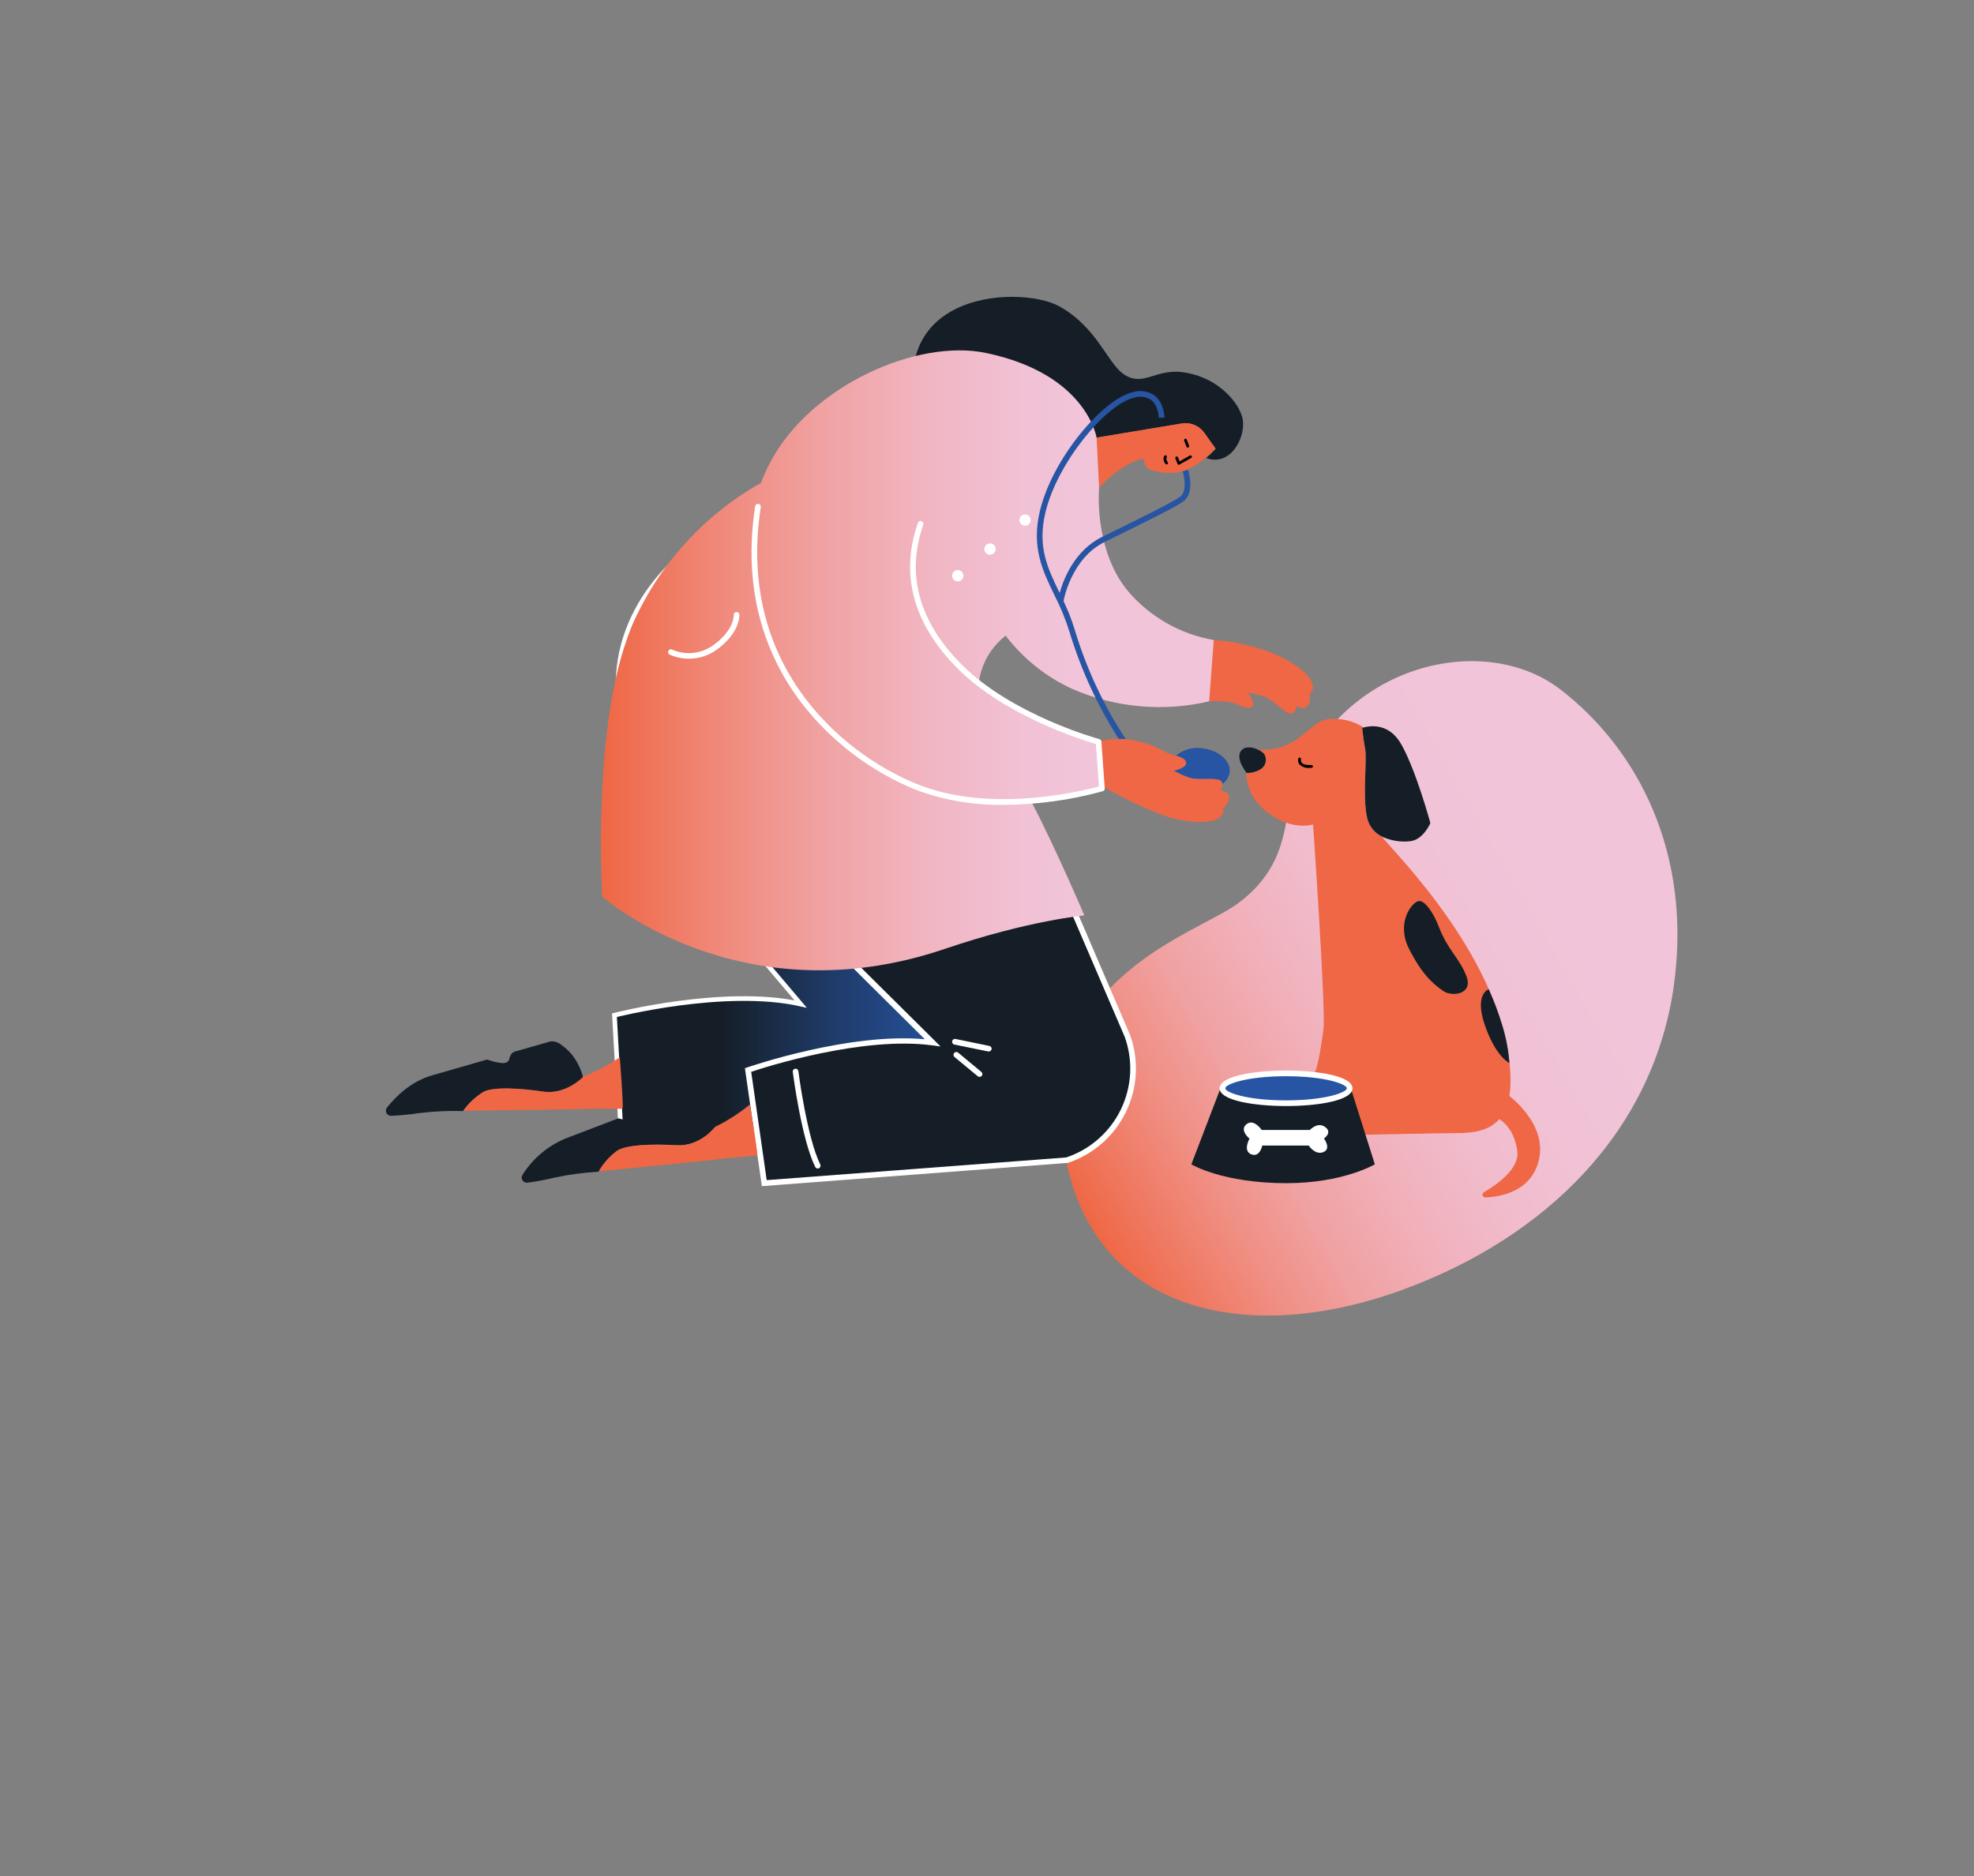<svg width="425" height="404" viewBox="0 0 425 404" fill="none" xmlns="http://www.w3.org/2000/svg">
<rect x="0" y="0" width="425" height="404" fill="#808080" stroke="none"/>
<path d="M277.89 172.29C276.39 177.16 277.17 186.59 266.56 194.49C257.62 201.15 224.26 210.26 228.91 246.02C233.56 281.78 267.05 290.37 301.72 277.79C333.09 266.4 356.27 243.26 360.45 211.67C364.12 184 353.04 161.67 336.02 148.5C319 135.33 286.76 143.36 277.89 172.29Z" fill="url(#paint0_linear)"/>
<path d="M150.73 116.45C150.73 116.45 134.38 126.55 133.14 145.25C131.9 163.95 136.6 174.02 149.54 189.25C158.41 199.71 166.68 209.43 172.38 216.18C156.04 212.5 132.29 218.58 132.29 218.58L133.67 243.18L198.98 243.88C201.672 243.241 204.21 242.071 206.444 240.439C208.679 238.807 210.565 236.746 211.994 234.376C213.422 232.006 214.364 229.375 214.763 226.637C215.163 223.899 215.012 221.109 214.32 218.43L193.89 139.39L150.73 116.45Z" fill="url(#paint1_linear)" stroke="white" stroke-miterlimit="10"/>
<path d="M170.62 127C170.62 127 155.2 138.47 155.62 157.21C156.04 175.95 161.54 185.58 175.76 199.67C185.49 209.32 194.56 218.3 200.83 224.53C184.23 222.27 161.1 230.38 161.1 230.38L164.59 254.76L229.72 249.83C232.346 248.961 234.773 247.577 236.858 245.759C238.943 243.941 240.644 241.726 241.863 239.243C243.082 236.759 243.794 234.058 243.956 231.297C244.119 228.535 243.729 225.769 242.81 223.16L212.87 153.51L170.62 127Z" fill="url(#paint2_linear)"/>
<path d="M164.03 255.39L160.38 230L160.86 229.83C161.08 229.76 182.73 222.25 199.12 223.76C195.43 220.09 190.92 215.62 185.94 210.69L175.29 200.08C161.84 186.75 155.37 176.93 154.97 157.21C154.59 138.37 170.11 126.61 170.26 126.49L170.6 126.25L213.32 153.07L213.39 153.25L243.33 222.9C244.283 225.586 244.69 228.435 244.528 231.28C244.365 234.125 243.637 236.909 242.386 239.469C241.134 242.029 239.384 244.313 237.238 246.189C235.093 248.064 232.595 249.492 229.89 250.39H229.74L164.03 255.39ZM161.73 230.77L165.07 254.09L229.56 249.21C232.101 248.36 234.447 247.012 236.462 245.246C238.477 243.479 240.12 241.329 241.296 238.921C242.471 236.514 243.156 233.896 243.309 231.221C243.463 228.546 243.082 225.867 242.19 223.34L212.35 153.9L170.67 127.73C168.47 129.51 155.85 140.49 156.19 157.18C156.58 176.61 162.66 185.85 176.14 199.18L186.8 209.74C192.35 215.23 197.32 220.16 201.22 224.04L202.5 225.32L200.7 225.07C185.74 223.08 165.1 229.65 161.73 230.77V230.77Z" fill="white"/>
<path d="M260.33 151C259.634 150.039 259.139 148.948 258.872 147.792C258.606 146.636 258.575 145.438 258.78 144.27C259.006 141.913 259.897 139.67 261.35 137.8C265.243 138.07 269.081 138.867 272.76 140.17C278.86 142.32 281.71 145.45 282.16 146.32C283.47 148.87 281.93 149.25 281.93 149.25C281.93 149.25 282.45 151.25 281.32 152.2C280.49 152.9 279.13 151.99 279.13 151.99C279.13 151.99 279.13 153.36 278.03 153.66C276.93 153.96 274.12 150.66 272.13 149.99C270.988 149.598 269.813 149.307 268.62 149.12C268.62 149.12 270.62 151.59 269.46 152.26C268.3 152.93 266.56 151.4 264.41 151.11C263.057 150.942 261.69 150.905 260.33 151V151Z" fill="#EF6744"/>
<path d="M267.39 89.59C266.17 85.8 261.39 80.88 254.32 80.1C248.61 79.48 245.94 83.47 241.77 80.45C238.37 77.98 236.11 70.45 228.11 65.97C219.28 61.09 186.11 62.62 199.75 96.07C203.94 106.35 217.24 98.39 234.86 96.23C235.211 95.527 235.626 94.857 236.1 94.23L254.16 91.23C255.12 91.02 256.12 91.098 257.036 91.454C257.952 91.81 258.743 92.427 259.31 93.23L261.74 96.64C261.088 97.348 260.393 98.016 259.66 98.64H259.72C265.31 100.61 268.61 93.37 267.39 89.59Z" fill="#151E27"/>
<path d="M259.31 93.22C258.743 92.418 257.952 91.8 257.036 91.444C256.12 91.088 255.12 91.01 254.16 91.22L236.1 94.22C235.626 94.847 235.211 95.517 234.86 96.22C234.246 97.241 233.99 98.437 234.13 99.62C234.65 101.86 235.31 106.45 236.63 105.03C241.98 99.32 246.18 98.71 246.18 98.71L246.42 99.71C246.497 100.034 246.653 100.333 246.875 100.581C247.097 100.829 247.377 101.018 247.69 101.13C249.912 101.925 252.321 102.044 254.61 101.47C256.451 100.828 258.15 99.832 259.61 98.54C260.343 97.916 261.038 97.248 261.69 96.54L259.31 93.22Z" fill="#EF6744"/>
<path d="M253.82 100.06H253.72C253.678 100.046 253.64 100.024 253.607 99.995C253.575 99.966 253.548 99.93 253.53 99.89L253.06 98.71C253.03 98.634 253.031 98.55 253.063 98.475C253.095 98.4 253.155 98.341 253.23 98.31C253.306 98.28 253.39 98.281 253.465 98.313C253.54 98.345 253.599 98.405 253.63 98.48L253.97 99.34L256.15 98.09C256.219 98.05 256.301 98.04 256.378 98.06C256.455 98.081 256.52 98.131 256.56 98.2C256.6 98.269 256.611 98.351 256.59 98.428C256.569 98.505 256.519 98.57 256.45 98.61L253.97 100C253.927 100.034 253.875 100.055 253.82 100.06V100.06Z" fill="black"/>
<path d="M251.15 100C251.1 99.999 251.051 99.985 251.008 99.961C250.964 99.936 250.927 99.902 250.9 99.86C250.13 98.73 250.7 98.13 250.72 98.1C250.778 98.051 250.852 98.025 250.928 98.027C251.003 98.029 251.076 98.059 251.131 98.111C251.187 98.162 251.221 98.232 251.228 98.308C251.236 98.383 251.215 98.459 251.17 98.52C251.17 98.52 250.94 98.84 251.4 99.52C251.424 99.552 251.441 99.589 251.45 99.628C251.459 99.668 251.46 99.708 251.452 99.748C251.445 99.787 251.429 99.825 251.406 99.858C251.384 99.891 251.354 99.919 251.32 99.94C251.272 99.979 251.212 100 251.15 100V100Z" fill="black"/>
<path d="M255.72 96.37C255.658 96.369 255.599 96.35 255.548 96.314C255.498 96.278 255.461 96.228 255.44 96.17L254.95 94.87C254.936 94.833 254.929 94.793 254.93 94.753C254.932 94.713 254.941 94.673 254.958 94.637C254.975 94.601 254.998 94.568 255.028 94.541C255.058 94.514 255.092 94.493 255.13 94.48C255.167 94.466 255.207 94.459 255.247 94.46C255.287 94.462 255.327 94.471 255.363 94.488C255.399 94.505 255.432 94.528 255.459 94.558C255.486 94.588 255.507 94.622 255.52 94.66L256.01 95.95C256.024 95.988 256.031 96.029 256.03 96.069C256.029 96.11 256.02 96.15 256.003 96.187C255.986 96.225 255.962 96.258 255.933 96.286C255.903 96.314 255.868 96.336 255.83 96.35L255.72 96.37Z" fill="black"/>
<path d="M242.95 127.39C235.39 118.39 236.63 105.04 236.63 105.04L236.1 94.27C236.1 94.27 234.04 80.54 212.3 76C197.49 72.89 174.78 83 166.03 99.17C165.191 100.728 164.453 102.338 163.82 103.99C151.57 110.8 139.5 123.27 134.26 139.75C127.69 160.41 129.66 193.06 129.66 193.06C129.66 193.06 159.37 219.27 203.46 204.29C221.54 198.15 233.46 197.1 233.46 197.1C233.46 197.1 227.59 183.26 221.89 172.26C231.95 172.44 237.83 169.7 237.83 169.7L236.41 159.7C236.41 159.7 221.51 155.06 210.78 146.7C211.311 143.018 213.18 139.661 216.03 137.27L216.5 136.85C220.295 141.827 225.263 145.788 230.96 148.38C240.213 152.39 250.513 153.309 260.33 151L261.33 137.8C254.18 136.57 247.681 132.89 242.95 127.39V127.39Z" fill="url(#paint3_linear)"/>
<path d="M324.28 235.45C324.28 235.45 333.35 241.7 331.28 249.92C329.59 256.56 323.17 257.66 319.82 257.82C319.683 257.83 319.546 257.791 319.433 257.712C319.321 257.633 319.239 257.517 319.201 257.385C319.164 257.252 319.173 257.111 319.227 256.984C319.282 256.858 319.378 256.754 319.5 256.69C322.35 255.02 327.18 251.6 326.67 247.84C325.67 240.5 320.13 239.84 320.13 239.84L324.28 235.45Z" fill="#EF6744"/>
<path d="M297.69 180.3C297.69 180.3 297.69 180.24 297.64 180.22C296.825 179.847 296.105 179.293 295.537 178.6C294.968 177.907 294.566 177.093 294.36 176.22C293.28 171.58 294.36 163.79 293.93 161.41C293.5 159.03 293.28 156.77 293.28 156.77L293.64 156.66C291.788 155.468 289.642 154.814 287.44 154.77C284.22 154.62 283.2 156.08 279.44 159.02C276.93 160.805 273.87 161.648 270.8 161.4C271.337 161.627 271.819 161.968 272.21 162.4C272.369 162.667 272.474 162.963 272.518 163.27C272.562 163.578 272.545 163.891 272.468 164.192C272.391 164.493 272.255 164.776 272.068 165.025C271.882 165.273 271.648 165.482 271.38 165.64C270.478 166.188 269.435 166.463 268.38 166.43V166.43C268.38 166.43 267.82 171.13 273.04 175.05C278.26 178.97 282.7 177.51 282.7 177.51C282.7 177.51 285.49 217.67 284.94 221.7C284.39 225.73 283.58 230.7 282.71 231.59C277.35 236.94 278.25 240.5 278.25 240.5L289.67 240.26C289.033 240.719 288.585 241.395 288.41 242.161C288.235 242.926 288.346 243.73 288.72 244.42C288.72 244.42 310.04 243.97 313.21 243.97C318.35 243.97 325.4 243.53 325.21 232.21C324.74 207.16 299.15 182.59 297.69 180.3Z" fill="#EF6744"/>
<path d="M301.71 160.29C299.06 155.53 294.85 156.29 293.64 156.62L293.28 156.73C293.28 156.73 293.5 159 293.93 161.37C294.36 163.74 293.28 171.54 294.36 176.18C294.566 177.053 294.968 177.867 295.537 178.56C296.105 179.253 296.825 179.807 297.64 180.18C299.519 181.027 301.592 181.351 303.64 181.12C306.45 180.79 307.96 177.22 307.96 177.22C307.96 177.22 304.89 165.91 301.71 160.29Z" fill="#151E27"/>
<path d="M272.19 162.37C271.798 161.938 271.317 161.597 270.78 161.37C269.55 160.81 267.93 160.6 267.15 161.72C265.97 163.43 268.38 166.41 268.38 166.41C269.435 166.443 270.478 166.168 271.38 165.62C271.647 165.461 271.881 165.25 272.066 165C272.252 164.75 272.386 164.466 272.461 164.164C272.537 163.862 272.552 163.547 272.505 163.24C272.458 162.932 272.351 162.636 272.19 162.37V162.37Z" fill="#151E27"/>
<path d="M282 165.33C281.589 165.382 281.171 165.339 280.779 165.204C280.387 165.069 280.031 164.845 279.74 164.55C279.611 164.368 279.526 164.159 279.49 163.939C279.453 163.719 279.467 163.494 279.53 163.28C279.564 163.214 279.621 163.162 279.69 163.135C279.759 163.107 279.836 163.105 279.906 163.129C279.977 163.153 280.036 163.202 280.073 163.267C280.111 163.331 280.124 163.407 280.11 163.48C280.075 163.6 280.067 163.726 280.088 163.849C280.109 163.972 280.157 164.089 280.23 164.19C280.44 164.46 280.98 164.79 282.36 164.71C282.439 164.71 282.515 164.74 282.572 164.794C282.63 164.847 282.665 164.921 282.67 165C282.673 165.04 282.667 165.081 282.654 165.119C282.641 165.157 282.62 165.192 282.593 165.222C282.566 165.251 282.533 165.276 282.496 165.292C282.46 165.309 282.42 165.319 282.38 165.32L282 165.33Z" fill="black"/>
<path d="M303.37 204.3C306.19 209.87 308.57 211.86 310.73 213.37C312.6 214.67 317.21 214.12 315.73 210.22C314.25 206.32 311.73 204.57 309.85 199.72C308.67 196.6 306.72 193.62 305.29 194.04C303.86 194.46 300.56 198.74 303.37 204.3Z" fill="#151E27"/>
<path d="M320.53 213C320.53 213 317.35 213.91 319.69 220.73C322.03 227.55 324.97 228.88 324.97 228.88C324.774 226.092 324.25 223.336 323.41 220.67C322.612 218.055 321.65 215.494 320.53 213Z" fill="#151E27"/>
<path d="M231.44 135.76C230.786 133.589 229.964 131.473 228.98 129.43C228.98 129.23 230.66 120.24 237.76 116.73L240.53 115.36C245.99 112.67 252.8 109.36 254.73 107.99C257.32 106.21 255.87 101.35 255.81 101.14L254.64 101.49C255 102.66 255.58 105.93 254.04 106.99C252.18 108.27 245.14 111.74 239.99 114.27L237.22 115.63C231.3 118.57 228.95 124.78 228.14 127.68L228.09 127.57C225.52 122.27 223.31 117.69 225.09 110.3C227.67 99.52 238.14 87.07 244.09 85.64C244.712 85.427 245.375 85.36 246.027 85.445C246.68 85.53 247.303 85.764 247.85 86.13C249.43 87.36 249.48 89.92 249.48 89.94H250.7C250.7 89.81 250.65 86.78 248.6 85.17C247.912 84.688 247.12 84.372 246.289 84.249C245.457 84.126 244.609 84.198 243.81 84.46C237.4 86 226.61 98.66 223.89 110C222.03 117.81 224.44 122.8 226.99 128.08C228.313 130.646 229.411 133.323 230.27 136.08C232.733 144.193 236.292 151.931 240.85 159.08C241.32 159.08 241.85 159.08 242.38 159.15C237.625 151.921 233.941 144.043 231.44 135.76V135.76Z" fill="#2755A3"/>
<path d="M255.32 164C255.85 165.26 252.72 165.94 252.72 165.94C253.771 166.531 254.872 167.03 256.01 167.43C258.01 168.13 262.22 167.26 262.92 168.2C263.052 168.371 263.135 168.575 263.16 168.79C263.583 168.507 263.942 168.14 264.216 167.712C264.489 167.283 264.671 166.802 264.75 166.3C265.04 163.86 262.43 161.53 258.92 161.12C257.904 160.955 256.863 161.011 255.871 161.286C254.878 161.56 253.957 162.046 253.17 162.71C254.18 163 255.03 163.3 255.32 164Z" fill="#2755A3"/>
<path d="M264.59 171.39C264.38 170.33 262.75 170.21 262.75 170.21C263.06 169.809 263.207 169.305 263.16 168.8C263.135 168.585 263.052 168.381 262.92 168.21C262.22 167.27 257.99 168.14 256.01 167.44C254.872 167.04 253.771 166.541 252.72 165.95C252.72 165.95 255.85 165.27 255.32 164.01C255.03 163.3 254.18 163.01 253.17 162.72C252.299 162.498 251.454 162.183 250.65 161.78C248.11 160.334 245.29 159.448 242.38 159.18C241.84 159.18 241.32 159.12 240.85 159.11C239.374 159.082 237.903 159.284 236.49 159.71L237.05 169.06C241.309 171.616 245.786 173.788 250.43 175.55C256.55 177.63 260.73 176.94 261.62 176.55C264.22 175.36 263.25 174.11 263.25 174.11C263.25 174.11 264.89 172.86 264.59 171.39Z" fill="#EF6744"/>
<path d="M296 250.69C296 250.69 289.14 254.75 277 254.75C263.16 254.75 256.5 250.69 256.5 250.69L262.89 234L290.82 234.28L296 250.69Z" fill="url(#paint4_linear)"/>
<path d="M276.89 237.53C284.456 237.53 290.59 236.093 290.59 234.32C290.59 232.547 284.456 231.11 276.89 231.11C269.324 231.11 263.19 232.547 263.19 234.32C263.19 236.093 269.324 237.53 276.89 237.53Z" fill="#2755A3"/>
<path d="M276.89 238.14C270 238.14 262.58 236.94 262.58 234.32C262.58 231.7 270 230.5 276.89 230.5C283.78 230.5 291.19 231.69 291.19 234.32C291.19 236.95 283.78 238.14 276.89 238.14ZM276.89 231.72C268.42 231.72 263.8 233.44 263.8 234.32C263.8 235.2 268.42 236.92 276.89 236.92C285.36 236.92 289.97 235.2 289.97 234.32C289.97 233.44 285.35 231.72 276.89 231.72Z" fill="white"/>
<path d="M282.01 243.29C282.01 243.29 283.94 241.18 285.65 242.96C286.65 244.05 285.04 245.13 285.04 245.13C285.04 245.13 286.69 247.3 284.94 248.05C283.19 248.8 281.76 246.65 281.76 246.65H271.76C271.76 246.65 271.26 249.27 269.39 248.53C267.52 247.79 269.02 245.16 269.02 245.16C269.02 245.16 266.94 243.49 268.2 242.21C269.81 240.58 271.64 243.29 271.64 243.29H282.01Z" fill="white"/>
<path d="M216.04 173.29C210.022 173.387 204.032 172.436 198.34 170.48C182.43 164.67 157.01 145.19 162.59 108.99C162.619 108.832 162.708 108.69 162.838 108.596C162.969 108.501 163.13 108.459 163.29 108.48C163.369 108.492 163.445 108.52 163.514 108.562C163.582 108.604 163.641 108.659 163.688 108.724C163.734 108.79 163.767 108.864 163.785 108.942C163.803 109.02 163.804 109.101 163.79 109.18C158.33 144.59 183.2 163.65 198.79 169.33C214.38 175.01 233.41 170.21 236.6 169.33L235.95 160.19C233.08 159.36 216.23 154.12 206.05 143.81C196.6 134.24 193.76 123.74 197.61 112.62C197.632 112.54 197.671 112.465 197.723 112.4C197.776 112.335 197.841 112.282 197.915 112.243C197.989 112.205 198.07 112.182 198.153 112.175C198.236 112.169 198.319 112.18 198.398 112.208C198.477 112.235 198.549 112.278 198.61 112.335C198.672 112.391 198.721 112.459 198.755 112.535C198.789 112.612 198.807 112.694 198.808 112.777C198.808 112.861 198.792 112.943 198.76 113.02C195.07 123.67 197.82 133.74 206.92 142.96C217.78 153.96 236.49 159.08 236.68 159.13C236.802 159.164 236.911 159.236 236.992 159.334C237.072 159.433 237.12 159.553 237.13 159.68L237.85 169.74C237.862 169.877 237.826 170.014 237.747 170.128C237.669 170.241 237.553 170.323 237.42 170.36C230.453 172.273 223.265 173.258 216.04 173.29V173.29Z" fill="white"/>
<path d="M148.32 141.82C146.886 141.828 145.467 141.528 144.16 140.94C144.089 140.905 144.026 140.855 143.974 140.796C143.922 140.736 143.882 140.666 143.857 140.591C143.832 140.516 143.822 140.436 143.828 140.357C143.833 140.278 143.854 140.201 143.89 140.13C143.925 140.059 143.974 139.996 144.034 139.944C144.094 139.892 144.164 139.852 144.239 139.827C144.314 139.802 144.394 139.792 144.473 139.798C144.552 139.803 144.629 139.825 144.7 139.86C146.148 140.494 147.738 140.736 149.309 140.56C150.88 140.384 152.377 139.798 153.65 138.86C158.07 135.64 157.98 132.55 157.98 132.42C157.975 132.34 157.985 132.26 158.011 132.185C158.037 132.109 158.077 132.04 158.13 131.98C158.184 131.921 158.248 131.872 158.32 131.838C158.392 131.803 158.47 131.784 158.55 131.78C158.709 131.772 158.864 131.826 158.984 131.93C159.103 132.035 159.177 132.182 159.19 132.34C159.19 132.5 159.37 136.2 154.37 139.84C152.62 141.136 150.497 141.83 148.32 141.82V141.82Z" fill="white"/>
<path d="M210.89 231.86C210.747 231.864 210.608 231.814 210.5 231.72L205.5 227.58C205.438 227.529 205.387 227.466 205.35 227.395C205.312 227.324 205.289 227.246 205.282 227.167C205.274 227.087 205.283 227.006 205.306 226.929C205.33 226.853 205.369 226.782 205.42 226.72C205.471 226.658 205.534 226.607 205.605 226.57C205.676 226.532 205.754 226.509 205.833 226.502C205.913 226.494 205.994 226.503 206.071 226.526C206.147 226.55 206.218 226.589 206.28 226.64L211.28 230.79C211.379 230.868 211.451 230.976 211.485 231.097C211.519 231.218 211.514 231.347 211.471 231.466C211.428 231.584 211.349 231.686 211.244 231.757C211.14 231.828 211.016 231.864 210.89 231.86V231.86Z" fill="white"/>
<path d="M212.89 226.39H212.77L205.47 224.9C205.311 224.867 205.171 224.772 205.082 224.636C204.993 224.5 204.962 224.334 204.995 224.175C205.028 224.016 205.123 223.876 205.259 223.787C205.395 223.698 205.561 223.667 205.72 223.7L213.01 225.2C213.167 225.231 213.306 225.324 213.396 225.457C213.486 225.589 213.519 225.752 213.49 225.91C213.459 226.046 213.382 226.167 213.273 226.254C213.165 226.341 213.029 226.389 212.89 226.39Z" fill="white"/>
<path d="M176.06 251.59C175.948 251.591 175.838 251.56 175.743 251.502C175.648 251.444 175.57 251.36 175.52 251.26C172.6 245.42 170.76 231.38 170.68 230.79C170.66 230.628 170.704 230.466 170.804 230.336C170.903 230.207 171.049 230.122 171.21 230.1C171.29 230.089 171.371 230.094 171.448 230.115C171.526 230.135 171.599 230.171 171.662 230.221C171.726 230.27 171.779 230.332 171.818 230.402C171.857 230.473 171.881 230.55 171.89 230.63C171.89 230.77 173.78 245.06 176.6 250.71C176.636 250.782 176.658 250.86 176.664 250.939C176.67 251.019 176.66 251.1 176.635 251.176C176.61 251.252 176.57 251.323 176.518 251.383C176.465 251.444 176.402 251.494 176.33 251.53C176.246 251.57 176.153 251.59 176.06 251.59V251.59Z" fill="white"/>
<path d="M220.7 113.2C221.374 113.2 221.92 112.654 221.92 111.98C221.92 111.306 221.374 110.76 220.7 110.76C220.026 110.76 219.48 111.306 219.48 111.98C219.48 112.654 220.026 113.2 220.7 113.2Z" fill="white"/>
<path d="M213.15 119.44C213.824 119.44 214.37 118.894 214.37 118.22C214.37 117.546 213.824 117 213.15 117C212.476 117 211.93 117.546 211.93 118.22C211.93 118.894 212.476 119.44 213.15 119.44Z" fill="white"/>
<path d="M206.2 125.18C206.874 125.18 207.42 124.634 207.42 123.96C207.42 123.286 206.874 122.74 206.2 122.74C205.526 122.74 204.98 123.286 204.98 123.96C204.98 124.634 205.526 125.18 206.2 125.18Z" fill="white"/>
<path d="M125.5 231.93V231.78C125.128 230.4 124.534 229.089 123.74 227.9C122.985 226.76 122.017 225.775 120.89 225C120.57 224.72 120.197 224.507 119.794 224.373C119.39 224.239 118.964 224.187 118.54 224.22L110.96 226.38C110.27 226.56 109.9 227.03 109.66 227.94C109.635 228.09 109.58 228.233 109.497 228.36C109.415 228.488 109.307 228.596 109.18 228.68C108.18 229.37 104.89 228.12 104.89 228.12L93.14 231.5C88.14 232.92 85.03 236.4 83.34 238.42C83.2 238.584 83.11 238.786 83.083 239C83.055 239.215 83.091 239.432 83.186 239.626C83.28 239.821 83.429 239.983 83.615 240.094C83.8 240.205 84.014 240.259 84.23 240.25C86.182 240.16 88.128 239.969 90.06 239.68C93.27 239.283 96.506 239.129 99.74 239.22V239.17C100.881 237.571 102.325 236.212 103.99 235.17C105.99 233.96 111.99 234.31 116.91 235.05C121.83 235.79 125.5 231.93 125.5 231.93Z" fill="#151E27"/>
<path d="M133.43 227.64C130.98 229.321 128.342 230.71 125.57 231.78H125.47V231.93C125.47 231.93 121.84 235.76 116.91 235.02C111.98 234.28 106.01 233.93 103.99 235.14C102.325 236.182 100.881 237.541 99.74 239.14C106.24 239.07 124.05 238.88 126.15 238.77C128.58 238.65 132.02 238.77 134.05 238.71C134.2 237.31 133.5 228.29 133.43 227.64Z" fill="#EF6744"/>
<path d="M153.89 242.76C153.89 242.76 153.89 242.7 153.89 242.62C153.397 241.277 152.687 240.024 151.79 238.91C150.968 237.852 149.949 236.962 148.79 236.29C148.447 236.039 148.057 235.859 147.643 235.761C147.229 235.663 146.799 235.649 146.38 235.72L139.02 238.53C138.34 238.77 138.02 239.26 137.85 240.2C137.84 240.352 137.799 240.499 137.728 240.634C137.657 240.768 137.559 240.886 137.44 240.98C136.44 241.75 133.12 240.79 133.12 240.79L121.7 245.15C117.928 246.739 114.73 249.439 112.53 252.89C112.402 253.067 112.328 253.278 112.319 253.496C112.31 253.714 112.366 253.93 112.479 254.117C112.592 254.304 112.758 254.453 112.955 254.546C113.153 254.639 113.374 254.672 113.59 254.64C115.525 254.385 117.444 254.025 119.34 253.56C122.503 252.891 125.712 252.46 128.94 252.27V252.21C129.932 250.508 131.25 249.02 132.82 247.83C134.73 246.45 140.69 246.28 145.68 246.59C150.67 246.9 153.89 242.76 153.89 242.76Z" fill="#151E27"/>
<path d="M161.45 237.8C159.156 239.689 156.649 241.303 153.98 242.61H153.89C153.89 242.69 153.89 242.75 153.89 242.75C153.89 242.75 150.61 246.88 145.63 246.58C140.65 246.28 134.63 246.44 132.77 247.82C131.2 249.01 129.882 250.498 128.89 252.2C135.35 251.57 153.08 249.83 155.16 249.54C157.57 249.2 161.02 249.04 163.03 248.79C163.05 247.36 161.57 238.44 161.45 237.8Z" fill="#EF6744"/>
<defs>
<linearGradient id="paint0_linear" x1="229.15" y1="254.32" x2="359.22" y2="179.22" gradientUnits="userSpaceOnUse">
<stop stop-color="#EF6744"/>
<stop offset="0.06" stop-color="#EF755B"/>
<stop offset="0.17" stop-color="#F08D81"/>
<stop offset="0.28" stop-color="#F0A1A1"/>
<stop offset="0.4" stop-color="#F1B0BA"/>
<stop offset="0.52" stop-color="#F1BBCB"/>
<stop offset="0.66" stop-color="#F1C2D6"/>
<stop offset="0.81" stop-color="#F1C4D9"/>
</linearGradient>
<linearGradient id="paint1_linear" x1="132.29" y1="180.18" x2="214.99" y2="180.18" gradientUnits="userSpaceOnUse">
<stop offset="0.28" stop-color="#151E27"/>
<stop offset="0.39" stop-color="#192A41"/>
<stop offset="0.58" stop-color="#1F3C6B"/>
<stop offset="0.75" stop-color="#234A8A"/>
<stop offset="0.9" stop-color="#26529C"/>
<stop offset="1" stop-color="#2755A3"/>
</linearGradient>
<linearGradient id="paint2_linear" x1="13826.3" y1="24511.3" x2="21638.3" y2="24511.3" gradientUnits="userSpaceOnUse">
<stop offset="0.28" stop-color="#151E27"/>
<stop offset="0.39" stop-color="#192A41"/>
<stop offset="0.58" stop-color="#1F3C6B"/>
<stop offset="0.75" stop-color="#234A8A"/>
<stop offset="0.9" stop-color="#26529C"/>
<stop offset="1" stop-color="#2755A3"/>
</linearGradient>
<linearGradient id="paint3_linear" x1="129.39" y1="142.16" x2="261.35" y2="142.16" gradientUnits="userSpaceOnUse">
<stop stop-color="#EF6744"/>
<stop offset="0.02" stop-color="#EF6A49"/>
<stop offset="0.2" stop-color="#F08A7C"/>
<stop offset="0.37" stop-color="#F0A3A4"/>
<stop offset="0.53" stop-color="#F1B5C1"/>
<stop offset="0.67" stop-color="#F1C0D3"/>
<stop offset="0.77" stop-color="#F1C4D9"/>
</linearGradient>
<linearGradient id="paint4_linear" x1="10353.5" y1="5304.89" x2="11913.3" y2="5304.89" gradientUnits="userSpaceOnUse">
<stop offset="0.28" stop-color="#151E27"/>
<stop offset="0.39" stop-color="#192A41"/>
<stop offset="0.58" stop-color="#1F3C6B"/>
<stop offset="0.75" stop-color="#234A8A"/>
<stop offset="0.9" stop-color="#26529C"/>
<stop offset="1" stop-color="#2755A3"/>
</linearGradient>
</defs>
</svg>
